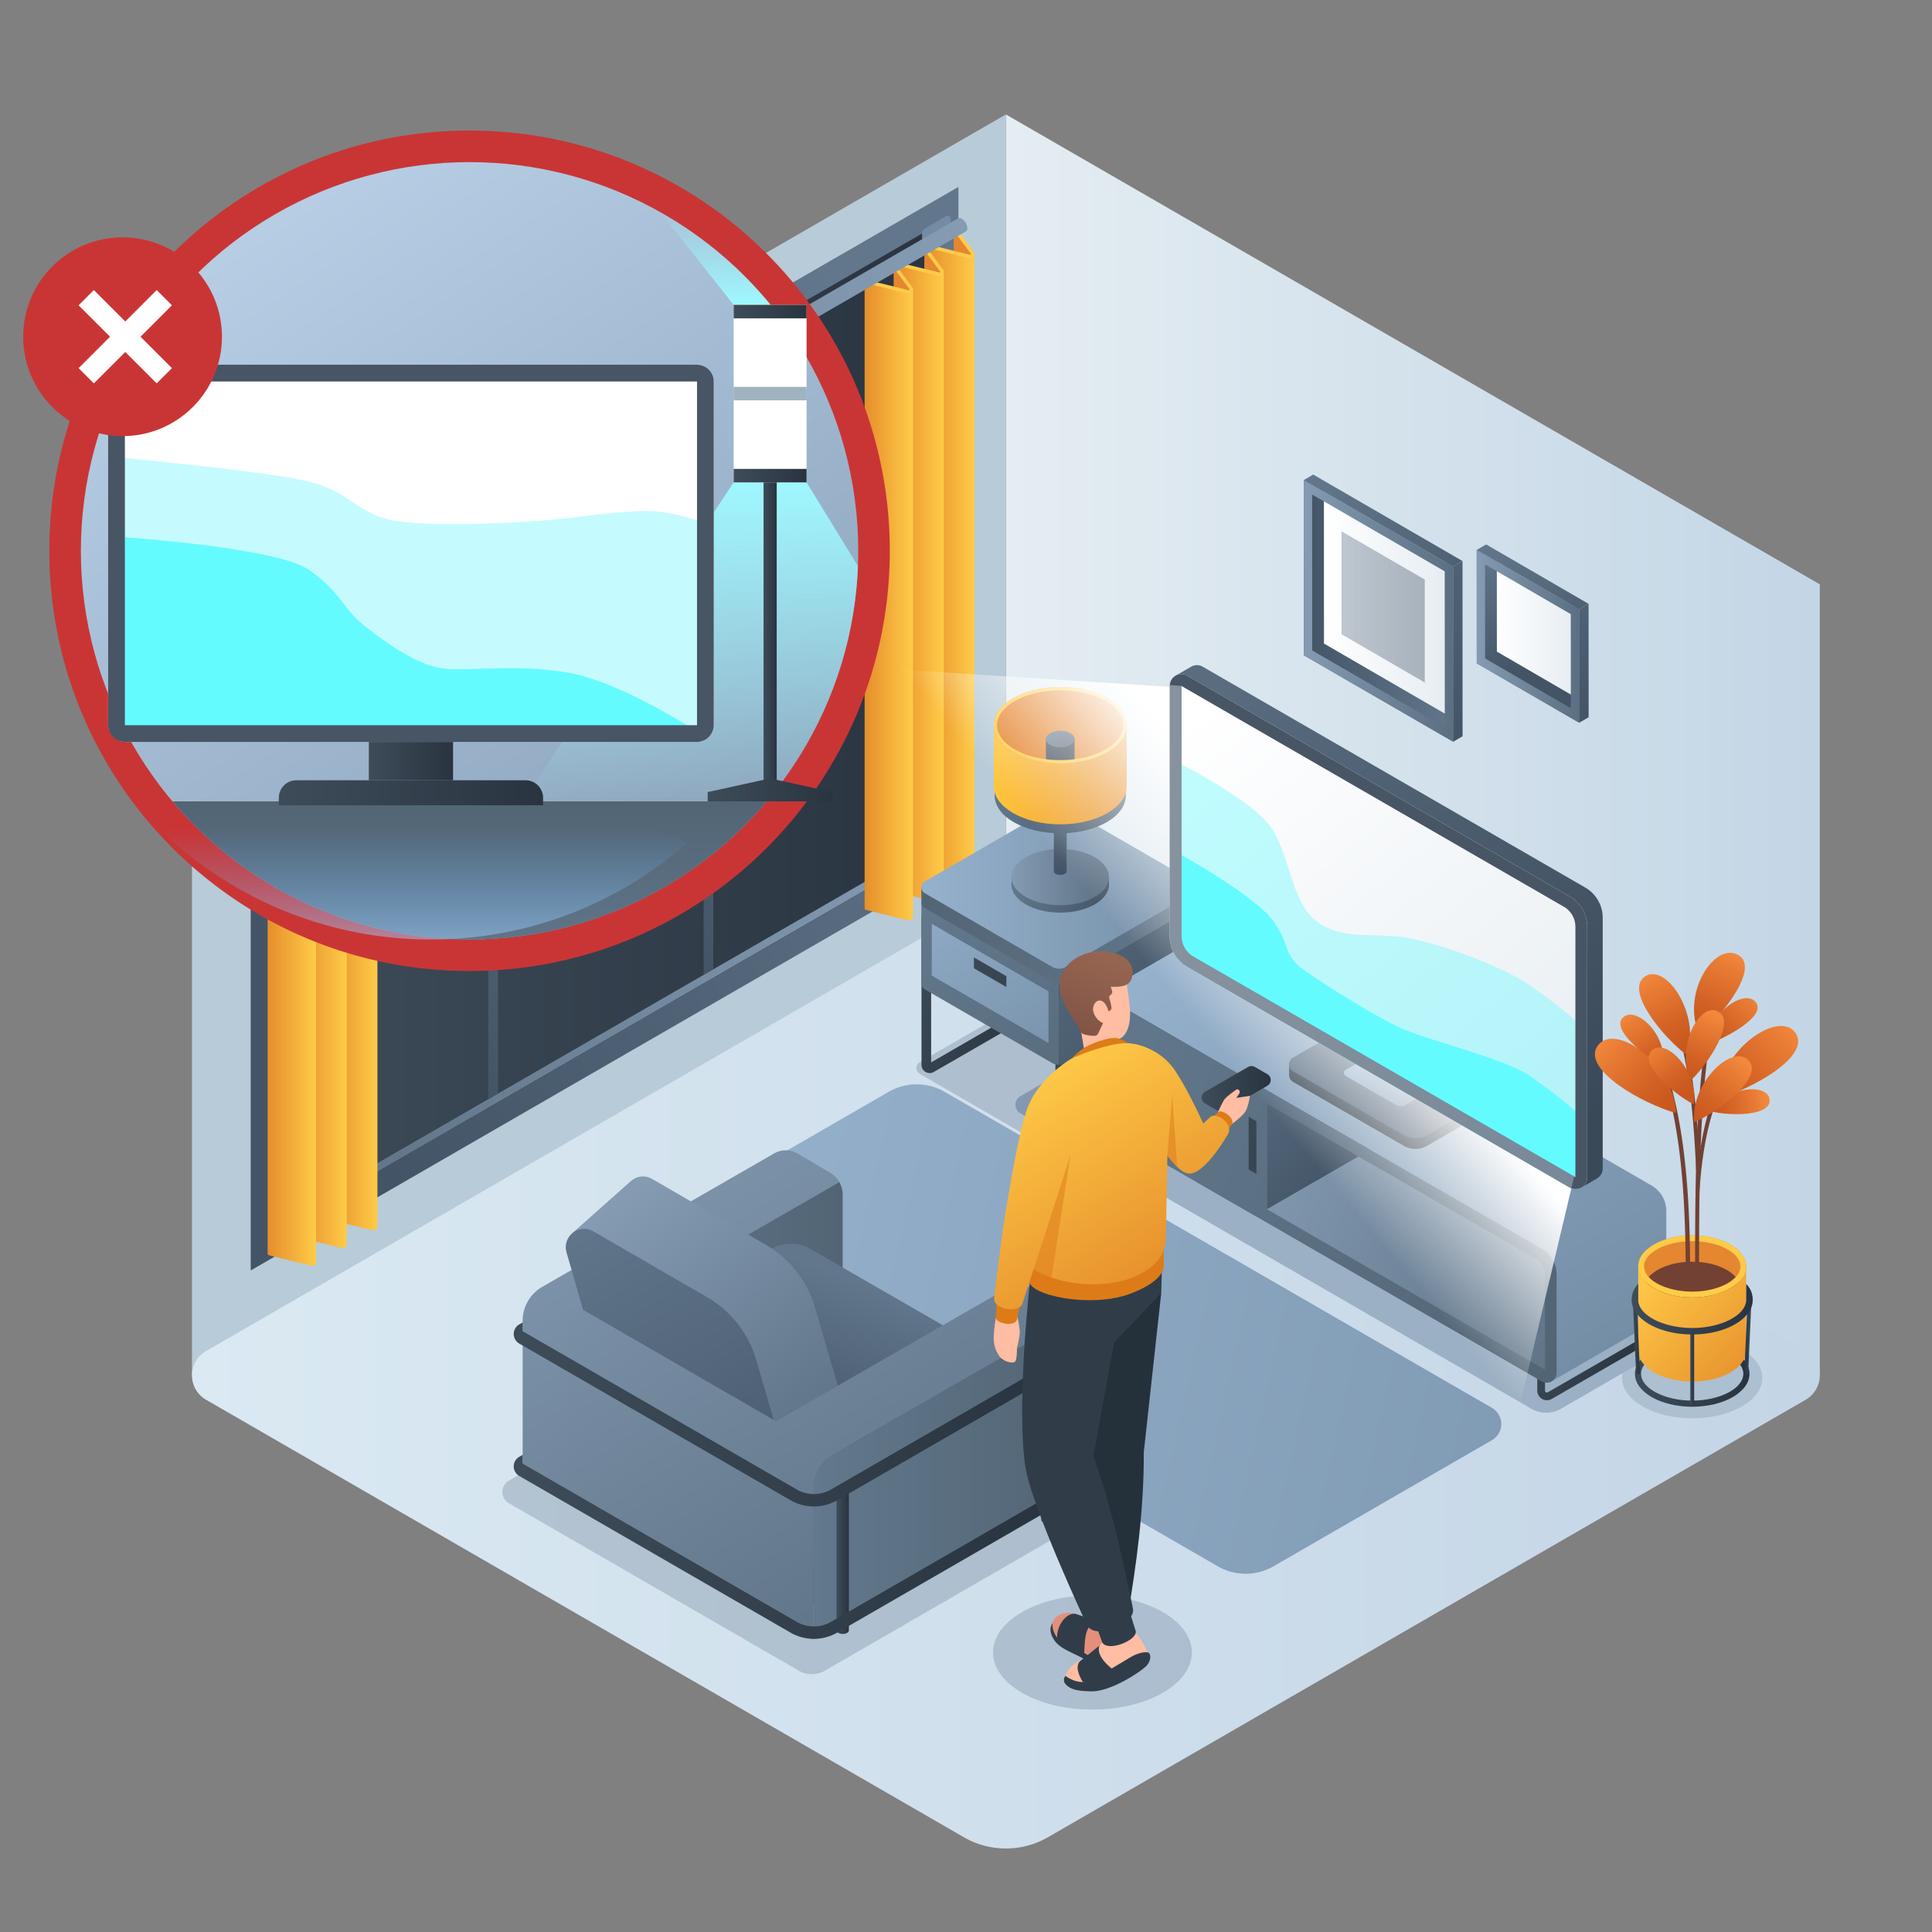 <svg id="Layer_1" data-name="Layer 1" xmlns="http://www.w3.org/2000/svg" xmlns:xlink="http://www.w3.org/1999/xlink" viewBox="0 0 1000 1000">
  <rect x="0" y="0" width="1000" height="1000" fill="#808080" stroke="none"/>
  <defs>
    <style>
      .cls-1 {
        fill: url(#linear-gradient);
      }

      .cls-2 {
        fill: #b8cbd8;
      }

      .cls-3 {
        fill: url(#linear-gradient-2);
      }

      .cls-4, .cls-88 {
        opacity: 0.6;
      }

      .cls-5 {
        fill: #9bb0c4;
      }

      .cls-6, .cls-8 {
        opacity: 0.2;
      }

      .cls-7, .cls-8 {
        fill: #2a3f5e;
      }

      .cls-9 {
        fill: url(#linear-gradient-3);
      }

      .cls-10 {
        fill: url(#linear-gradient-4);
      }

      .cls-11 {
        fill: url(#linear-gradient-5);
      }

      .cls-12 {
        fill: url(#linear-gradient-6);
      }

      .cls-13 {
        fill: url(#linear-gradient-7);
      }

      .cls-14 {
        fill: url(#linear-gradient-8);
      }

      .cls-15 {
        fill: url(#linear-gradient-9);
      }

      .cls-16 {
        fill: url(#linear-gradient-10);
      }

      .cls-17 {
        fill: #e58630;
      }

      .cls-18 {
        fill: url(#linear-gradient-11);
      }

      .cls-19 {
        fill: #ffcb48;
      }

      .cls-20 {
        fill: url(#linear-gradient-12);
      }

      .cls-21 {
        fill: url(#linear-gradient-13);
      }

      .cls-22 {
        fill: url(#linear-gradient-14);
      }

      .cls-23 {
        fill: #748ca3;
      }

      .cls-24 {
        fill: #586c7f;
      }

      .cls-25 {
        fill: url(#linear-gradient-15);
      }

      .cls-26, .cls-27, .cls-41, .cls-42 {
        fill: none;
        stroke-miterlimit: 10;
      }

      .cls-26, .cls-27 {
        stroke-width: 5px;
      }

      .cls-26 {
        stroke: url(#linear-gradient-16);
      }

      .cls-27 {
        stroke: url(#linear-gradient-17);
      }

      .cls-28 {
        fill: url(#linear-gradient-18);
      }

      .cls-29 {
        fill: url(#linear-gradient-19);
      }

      .cls-30 {
        fill: url(#linear-gradient-20);
      }

      .cls-31 {
        fill: url(#linear-gradient-21);
      }

      .cls-32 {
        fill: url(#linear-gradient-22);
      }

      .cls-33 {
        fill: url(#linear-gradient-23);
      }

      .cls-34 {
        fill: url(#linear-gradient-24);
      }

      .cls-35 {
        fill: url(#linear-gradient-25);
      }

      .cls-36 {
        fill: url(#linear-gradient-26);
      }

      .cls-37 {
        fill: url(#linear-gradient-27);
      }

      .cls-38 {
        fill: url(#linear-gradient-28);
      }

      .cls-39 {
        fill: url(#linear-gradient-29);
      }

      .cls-40 {
        fill: url(#linear-gradient-30);
      }

      .cls-41, .cls-42 {
        stroke-width: 4px;
      }

      .cls-41 {
        stroke: url(#linear-gradient-31);
      }

      .cls-42 {
        stroke: url(#linear-gradient-32);
      }

      .cls-43 {
        fill: url(#linear-gradient-33);
      }

      .cls-44 {
        fill: url(#linear-gradient-34);
      }

      .cls-45 {
        fill: url(#linear-gradient-35);
      }

      .cls-46 {
        fill: url(#linear-gradient-36);
      }

      .cls-47 {
        fill: url(#linear-gradient-37);
      }

      .cls-48 {
        fill: url(#linear-gradient-38);
      }

      .cls-49 {
        fill: url(#linear-gradient-39);
      }

      .cls-50 {
        fill: url(#linear-gradient-40);
      }

      .cls-51 {
        fill: url(#linear-gradient-41);
      }

      .cls-52 {
        fill: url(#linear-gradient-42);
      }

      .cls-53 {
        fill: url(#linear-gradient-43);
      }

      .cls-54 {
        fill: url(#linear-gradient-44);
      }

      .cls-55, .cls-56 {
        fill: #64fbff;
      }

      .cls-116, .cls-55, .cls-58 {
        opacity: 0.4;
      }

      .cls-57 {
        fill: #485565;
      }

      .cls-58 {
        fill: url(#linear-gradient-45);
      }

      .cls-59 {
        fill: url(#linear-gradient-46);
      }

      .cls-60 {
        fill: url(#linear-gradient-47);
      }

      .cls-61 {
        fill: url(#linear-gradient-48);
      }

      .cls-62 {
        fill: url(#linear-gradient-49);
      }

      .cls-63 {
        fill: url(#linear-gradient-50);
      }

      .cls-64 {
        fill: url(#linear-gradient-51);
      }

      .cls-65 {
        fill: url(#linear-gradient-52);
      }

      .cls-66 {
        fill: url(#linear-gradient-53);
      }

      .cls-67 {
        fill: url(#linear-gradient-54);
      }

      .cls-68 {
        fill: url(#linear-gradient-55);
      }

      .cls-69 {
        fill: url(#linear-gradient-56);
      }

      .cls-70 {
        fill: url(#linear-gradient-57);
      }

      .cls-71 {
        fill: url(#linear-gradient-58);
      }

      .cls-72 {
        fill: #ffbda3;
      }

      .cls-73 {
        fill: url(#linear-gradient-59);
      }

      .cls-74 {
        fill: #303d49;
      }

      .cls-75 {
        fill: #e48f7c;
      }

      .cls-76, .cls-78 {
        fill: #dd7b19;
      }

      .cls-77 {
        fill: url(#linear-gradient-60);
      }

      .cls-78, .cls-94, .cls-96 {
        opacity: 0.5;
      }

      .cls-79 {
        fill: #24313a;
      }

      .cls-80 {
        fill: url(#linear-gradient-61);
      }

      .cls-81 {
        fill: url(#linear-gradient-62);
      }

      .cls-82 {
        fill: #c93535;
      }

      .cls-83 {
        fill: url(#linear-gradient-63);
      }

      .cls-84 {
        fill: url(#linear-gradient-64);
      }

      .cls-85 {
        fill: url(#linear-gradient-65);
      }

      .cls-86 {
        fill: url(#linear-gradient-66);
      }

      .cls-87 {
        fill: #fff;
      }

      .cls-88 {
        fill: #9ff8ff;
      }

      .cls-89 {
        fill: url(#linear-gradient-67);
      }

      .cls-90 {
        fill: url(#linear-gradient-68);
      }

      .cls-91 {
        fill: url(#linear-gradient-69);
      }

      .cls-92 {
        fill: url(#linear-gradient-70);
      }

      .cls-93 {
        fill: url(#linear-gradient-71);
      }

      .cls-94 {
        fill: #426884;
      }

      .cls-95 {
        fill: url(#linear-gradient-72);
      }

      .cls-96 {
        fill: url(#linear-gradient-73);
      }

      .cls-97 {
        fill: url(#linear-gradient-74);
      }

      .cls-98 {
        fill: url(#linear-gradient-75);
      }

      .cls-99 {
        fill: #724133;
      }

      .cls-100 {
        fill: url(#linear-gradient-76);
      }

      .cls-101 {
        fill: url(#linear-gradient-77);
      }

      .cls-102 {
        fill: url(#linear-gradient-78);
      }

      .cls-103 {
        fill: url(#linear-gradient-79);
      }

      .cls-104 {
        fill: url(#linear-gradient-80);
      }

      .cls-105 {
        fill: url(#linear-gradient-81);
      }

      .cls-106 {
        fill: url(#linear-gradient-82);
      }

      .cls-107 {
        fill: url(#linear-gradient-83);
      }

      .cls-108 {
        fill: url(#linear-gradient-84);
      }

      .cls-109 {
        fill: url(#linear-gradient-85);
      }

      .cls-110 {
        fill: url(#linear-gradient-86);
      }

      .cls-111 {
        fill: url(#linear-gradient-87);
      }

      .cls-112 {
        fill: url(#linear-gradient-88);
      }

      .cls-113 {
        fill: url(#linear-gradient-89);
      }

      .cls-114 {
        fill: url(#linear-gradient-90);
      }

      .cls-115 {
        fill: url(#linear-gradient-91);
      }

      .cls-116 {
        fill: url(#linear-gradient-92);
      }

      .cls-117 {
        fill: url(#linear-gradient-93);
      }

      .cls-118 {
        fill: url(#linear-gradient-94);
      }

      .cls-119 {
        fill: url(#linear-gradient-95);
      }

      .cls-120 {
        fill: url(#linear-gradient-96);
      }

      .cls-121 {
        fill: url(#linear-gradient-97);
      }

      .cls-122 {
        fill: url(#linear-gradient-98);
      }

      .cls-123 {
        fill: url(#linear-gradient-99);
      }

      .cls-124 {
        fill: url(#linear-gradient-100);
      }
    </style>
    <linearGradient id="linear-gradient" x1="520.633" y1="385.56" x2="941.92" y2="385.56" gradientUnits="userSpaceOnUse">
      <stop offset="0" stop-color="#e4edf2"/>
      <stop offset="1" stop-color="#c3d6e6"/>
    </linearGradient>
    <linearGradient id="linear-gradient-2" x1="99.362" y1="711.893" x2="941.92" y2="711.893" gradientUnits="userSpaceOnUse">
      <stop offset="0" stop-color="#dae9f2"/>
      <stop offset="0.993" stop-color="#c4d5e6"/>
    </linearGradient>
    <linearGradient id="linear-gradient-3" x1="351.884" y1="641.284" x2="1042.335" y2="796.264" gradientUnits="userSpaceOnUse">
      <stop offset="0" stop-color="#96b1cc"/>
      <stop offset="1" stop-color="#748ea6"/>
    </linearGradient>
    <linearGradient id="linear-gradient-4" x1="133.625" y1="376.087" x2="488.439" y2="376.087" gradientUnits="userSpaceOnUse">
      <stop offset="0" stop-color="#3e4c59"/>
      <stop offset="1" stop-color="#293440"/>
    </linearGradient>
    <linearGradient id="linear-gradient-5" x1="141.255" y1="377.167" x2="484.598" y2="377.167" gradientUnits="userSpaceOnUse">
      <stop offset="0" stop-color="#5b6f82"/>
      <stop offset="1" stop-color="#849bb2"/>
    </linearGradient>
    <linearGradient id="linear-gradient-6" x1="502.972" y1="274.149" x2="129.075" y2="476.828" gradientUnits="userSpaceOnUse">
      <stop offset="0" stop-color="#62778c"/>
      <stop offset="1" stop-color="#435466"/>
    </linearGradient>
    <linearGradient id="linear-gradient-7" x1="435.932" y1="306.403" x2="297.454" y2="381.468" xlink:href="#linear-gradient-6"/>
    <linearGradient id="linear-gradient-8" x1="324.463" y1="370.755" x2="185.985" y2="445.82" xlink:href="#linear-gradient-6"/>
    <linearGradient id="linear-gradient-9" x1="170.303" y1="471.664" x2="195.353" y2="471.664" gradientUnits="userSpaceOnUse">
      <stop offset="0" stop-color="#e68e2b"/>
      <stop offset="1" stop-color="#ffcb48"/>
    </linearGradient>
    <linearGradient id="linear-gradient-10" x1="154.414" y1="480.571" x2="179.464" y2="480.571" xlink:href="#linear-gradient-9"/>
    <linearGradient id="linear-gradient-11" x1="138.524" y1="489.817" x2="163.583" y2="489.817" xlink:href="#linear-gradient-9"/>
    <linearGradient id="linear-gradient-12" x1="479.299" y1="292.892" x2="504.349" y2="292.892" xlink:href="#linear-gradient-9"/>
    <linearGradient id="linear-gradient-13" x1="463.409" y1="301.799" x2="488.459" y2="301.799" xlink:href="#linear-gradient-9"/>
    <linearGradient id="linear-gradient-14" x1="447.519" y1="311.045" x2="472.579" y2="311.045" xlink:href="#linear-gradient-9"/>
    <linearGradient id="linear-gradient-15" x1="-67.795" y1="221.07" x2="496.024" y2="221.07" xlink:href="#linear-gradient-5"/>
    <linearGradient id="linear-gradient-16" x1="8921.686" y1="518.372" x2="8997.169" y2="552.859" gradientTransform="translate(-8377.355)" xlink:href="#linear-gradient-4"/>
    <linearGradient id="linear-gradient-17" x1="8852.367" y1="478.461" x2="8927.85" y2="512.947" gradientTransform="translate(-8377.355)" xlink:href="#linear-gradient-4"/>
    <linearGradient id="linear-gradient-18" x1="736.004" y1="445.653" x2="858.596" y2="531.985" gradientTransform="translate(-242.398)" xlink:href="#linear-gradient-6"/>
    <linearGradient id="linear-gradient-19" x1="727.75" y1="459.282" x2="860.339" y2="603.174" gradientTransform="translate(-242.398)" gradientUnits="userSpaceOnUse">
      <stop offset="0" stop-color="#62788c"/>
      <stop offset="1" stop-color="#526575"/>
    </linearGradient>
    <linearGradient id="linear-gradient-20" x1="712.619" y1="443.091" x2="792.775" y2="568.135" gradientTransform="translate(-242.398)" xlink:href="#linear-gradient-3"/>
    <linearGradient id="linear-gradient-21" x1="729.508" y1="481.456" x2="829.102" y2="566.822" gradientTransform="translate(-242.398)" xlink:href="#linear-gradient-4"/>
    <linearGradient id="linear-gradient-22" x1="719.292" y1="484.163" x2="861.714" y2="484.163" gradientTransform="translate(-242.398)" gradientUnits="userSpaceOnUse">
      <stop offset="0" stop-color="#526575"/>
      <stop offset="1" stop-color="#62788c"/>
    </linearGradient>
    <linearGradient id="linear-gradient-23" x1="719.292" y1="459.282" x2="861.714" y2="459.282" gradientTransform="translate(-242.398)" xlink:href="#linear-gradient-3"/>
    <linearGradient id="linear-gradient-24" x1="523.541" y1="457.829" x2="574.018" y2="457.829" xlink:href="#linear-gradient-6"/>
    <linearGradient id="linear-gradient-25" x1="523.541" y1="453.983" x2="574.018" y2="453.983" gradientUnits="userSpaceOnUse">
      <stop offset="0" stop-color="#849bb2"/>
      <stop offset="1" stop-color="#5b6f82"/>
    </linearGradient>
    <linearGradient id="linear-gradient-26" x1="548.439" y1="413.373" x2="549.111" y2="450.561" xlink:href="#linear-gradient-6"/>
    <linearGradient id="linear-gradient-27" x1="514.837" y1="406.004" x2="582.723" y2="406.004" xlink:href="#linear-gradient-6"/>
    <linearGradient id="linear-gradient-28" x1="514.381" y1="401.028" x2="583.178" y2="401.028" gradientUnits="userSpaceOnUse">
      <stop offset="0.008" stop-color="#ffc63f"/>
      <stop offset="1" stop-color="#e68a23"/>
    </linearGradient>
    <linearGradient id="linear-gradient-29" x1="541.362" y1="388.248" x2="556.197" y2="388.248" xlink:href="#linear-gradient-4"/>
    <linearGradient id="linear-gradient-30" x1="541.362" y1="382.525" x2="556.197" y2="382.525" xlink:href="#linear-gradient-6"/>
    <linearGradient id="linear-gradient-31" x1="797.564" y1="673.274" x2="851.081" y2="697.724" xlink:href="#linear-gradient-4"/>
    <linearGradient id="linear-gradient-32" x1="570.629" y1="544.98" x2="624.146" y2="569.43" xlink:href="#linear-gradient-4"/>
    <linearGradient id="linear-gradient-33" x1="-1968.996" y1="4948.679" x2="-1678.593" y2="4948.679" gradientTransform="matrix(0.5, 0.866, 0.866, -0.5, -2646.559, 4644.899)" xlink:href="#linear-gradient-3"/>
    <linearGradient id="linear-gradient-34" x1="556.422" y1="527.545" x2="610.827" y2="575.436" gradientUnits="userSpaceOnUse">
      <stop offset="0" stop-color="#435466"/>
      <stop offset="1" stop-color="#62778c"/>
    </linearGradient>
    <linearGradient id="linear-gradient-35" x1="600.329" y1="554.188" x2="681.99" y2="626.071" xlink:href="#linear-gradient-6"/>
    <linearGradient id="linear-gradient-36" x1="636.879" y1="603.858" x2="839.432" y2="692.709" xlink:href="#linear-gradient-25"/>
    <linearGradient id="linear-gradient-37" x1="548.873" y1="553.267" x2="821.192" y2="677.684" gradientTransform="matrix(1, 0, 0, 1, 0, 0)" xlink:href="#linear-gradient-19"/>
    <linearGradient id="linear-gradient-38" x1="479.152" y1="3727.246" x2="709.562" y2="3910.44" gradientTransform="translate(4189.984 2012.255) rotate(120)" xlink:href="#linear-gradient-4"/>
    <linearGradient id="linear-gradient-39" x1="678.595" y1="533.001" x2="741.867" y2="597.314" gradientTransform="translate(9.407)" xlink:href="#linear-gradient-4"/>
    <linearGradient id="linear-gradient-40" x1="683.375" y1="524.345" x2="729.313" y2="585.191" gradientTransform="translate(9.407)" xlink:href="#linear-gradient-6"/>
    <linearGradient id="linear-gradient-41" x1="697.72" y1="543.345" x2="718.394" y2="570.729" gradientTransform="translate(9.407)" xlink:href="#linear-gradient-3"/>
    <linearGradient id="linear-gradient-42" x1="569.735" y1="331.117" x2="744.992" y2="570.86" gradientTransform="translate(91.96)" gradientUnits="userSpaceOnUse">
      <stop offset="0" stop-color="#596c80"/>
      <stop offset="0.999" stop-color="#3a4959"/>
    </linearGradient>
    <linearGradient id="linear-gradient-43" x1="549.944" y1="614.373" x2="699.665" y2="489.399" gradientUnits="userSpaceOnUse">
      <stop offset="0.552" stop-color="#fff" stop-opacity="0"/>
      <stop offset="0.989" stop-color="#fff"/>
    </linearGradient>
    <linearGradient id="linear-gradient-44" x1="529.662" y1="365.861" x2="723.121" y2="610.805" gradientTransform="translate(91.96)" gradientUnits="userSpaceOnUse">
      <stop offset="0" stop-color="#fff"/>
      <stop offset="0.989" stop-color="#e6edf2"/>
    </linearGradient>
    <linearGradient id="linear-gradient-45" x1="605.47" y1="484.842" x2="814.796" y2="484.842" xlink:href="#linear-gradient"/>
    <linearGradient id="linear-gradient-46" x1="280.866" y1="574.693" x2="475.793" y2="878.822" xlink:href="#linear-gradient-25"/>
    <linearGradient id="linear-gradient-47" x1="300.347" y1="695.154" x2="436.167" y2="695.154" gradientTransform="matrix(1, 0, 0, 1, 0, 0)" xlink:href="#linear-gradient-19"/>
    <linearGradient id="linear-gradient-48" x1="275.638" y1="601.521" x2="390.975" y2="810.016" xlink:href="#linear-gradient-6"/>
    <linearGradient id="linear-gradient-49" x1="433.848" y1="659" x2="403.796" y2="743.693" xlink:href="#linear-gradient-6"/>
    <linearGradient id="linear-gradient-50" x1="326.131" y1="616.35" x2="431.112" y2="754.758" xlink:href="#linear-gradient-25"/>
    <linearGradient id="linear-gradient-51" x1="300.975" y1="624.553" x2="409.966" y2="821.576" xlink:href="#linear-gradient-6"/>
    <linearGradient id="linear-gradient-52" x1="334.828" y1="540.107" x2="529.755" y2="844.236" xlink:href="#linear-gradient-25"/>
    <linearGradient id="linear-gradient-53" x1="421.14" y1="764.839" x2="556.959" y2="764.839" gradientTransform="matrix(1, 0, 0, 1, 0, 0)" xlink:href="#linear-gradient-19"/>
    <linearGradient id="linear-gradient-54" x1="243.183" y1="592.391" x2="441.825" y2="902.317" xlink:href="#linear-gradient-25"/>
    <linearGradient id="linear-gradient-55" x1="432.959" y1="808.697" x2="439.374" y2="808.697" xlink:href="#linear-gradient-4"/>
    <linearGradient id="linear-gradient-56" x1="265.906" y1="736.45" x2="545.398" y2="736.45" xlink:href="#linear-gradient-4"/>
    <linearGradient id="linear-gradient-57" x1="265.906" y1="800.64" x2="539.329" y2="800.64" xlink:href="#linear-gradient-4"/>
    <linearGradient id="linear-gradient-58" x1="621.967" y1="563.561" x2="657.723" y2="563.561" xlink:href="#linear-gradient-4"/>
    <linearGradient id="linear-gradient-59" x1="571.687" y1="495.061" x2="555.687" y2="536.082" gradientUnits="userSpaceOnUse">
      <stop offset="0" stop-color="#966551"/>
      <stop offset="1" stop-color="#805345"/>
    </linearGradient>
    <linearGradient id="linear-gradient-60" x1="577.768" y1="524.704" x2="646.194" y2="631.428" gradientUnits="userSpaceOnUse">
      <stop offset="0" stop-color="#ffcb48"/>
      <stop offset="1" stop-color="#e68e2b"/>
    </linearGradient>
    <linearGradient id="linear-gradient-61" x1="535.081" y1="551.797" x2="605.771" y2="662.053" xlink:href="#linear-gradient-60"/>
    <linearGradient id="linear-gradient-62" x1="499.733" y1="574.736" x2="568.159" y2="681.459" xlink:href="#linear-gradient-60"/>
    <linearGradient id="linear-gradient-63" x1="123.75" y1="104.622" x2="340.908" y2="433.143" gradientUnits="userSpaceOnUse">
      <stop offset="0" stop-color="#b8cfe6"/>
      <stop offset="1" stop-color="#8fa8bf"/>
    </linearGradient>
    <linearGradient id="linear-gradient-64" x1="357.372" y1="246.683" x2="357.372" y2="413.549" gradientUnits="userSpaceOnUse">
      <stop offset="0" stop-color="#9ff8ff"/>
      <stop offset="1" stop-color="#9ff8ff" stop-opacity="0"/>
    </linearGradient>
    <linearGradient id="linear-gradient-65" x1="370.27" y1="108.868" x2="370.27" y2="157.436" gradientUnits="userSpaceOnUse">
      <stop offset="0" stop-color="#9ff8ff" stop-opacity="0"/>
      <stop offset="1" stop-color="#9ff8ff"/>
    </linearGradient>
    <linearGradient id="linear-gradient-66" x1="243.044" y1="415.12" x2="243.044" y2="504.831" gradientTransform="matrix(1, 0, 0, 1, 0, 0)" xlink:href="#linear-gradient-22"/>
    <linearGradient id="linear-gradient-67" x1="144.325" y1="410.34" x2="281.092" y2="410.34" xlink:href="#linear-gradient-4"/>
    <linearGradient id="linear-gradient-68" x1="190.91" y1="393.961" x2="234.507" y2="393.961" xlink:href="#linear-gradient-4"/>
    <linearGradient id="linear-gradient-69" x1="395.212" y1="322.181" x2="402.02" y2="322.181" xlink:href="#linear-gradient-4"/>
    <linearGradient id="linear-gradient-70" x1="366.308" y1="408.848" x2="430.924" y2="408.848" xlink:href="#linear-gradient-4"/>
    <linearGradient id="linear-gradient-71" x1="379.746" y1="161.282" x2="417.486" y2="161.282" xlink:href="#linear-gradient-4"/>
    <linearGradient id="linear-gradient-72" x1="379.746" y1="246.186" x2="417.486" y2="246.186" xlink:href="#linear-gradient-4"/>
    <linearGradient id="linear-gradient-73" x1="219.169" y1="429.04" x2="219.169" y2="486.276" gradientUnits="userSpaceOnUse">
      <stop offset="0" stop-color="#64b2ff" stop-opacity="0"/>
      <stop offset="1" stop-color="#9ed1ff"/>
    </linearGradient>
    <linearGradient id="linear-gradient-74" x1="846.243" y1="711.094" x2="905.525" y2="711.094" xlink:href="#linear-gradient-4"/>
    <linearGradient id="linear-gradient-75" x1="850.437" y1="654.986" x2="909.841" y2="712.177" xlink:href="#linear-gradient-60"/>
    <linearGradient id="linear-gradient-76" x1="-11252.528" y1="2657.83" x2="-11219.832" y2="2671.416" gradientTransform="matrix(-0.941, 0.339, 0.339, 0.941, -10579.061, 1828.746)" gradientUnits="userSpaceOnUse">
      <stop offset="0" stop-color="#f2883c"/>
      <stop offset="0.167" stop-color="#e97d35"/>
      <stop offset="0.674" stop-color="#d26124"/>
      <stop offset="0.968" stop-color="#c9571e"/>
    </linearGradient>
    <linearGradient id="linear-gradient-77" x1="392.619" y1="-1682.28" x2="367.985" y2="-1666.604" gradientTransform="translate(-68.859 1989.167) rotate(21.532)" xlink:href="#linear-gradient-76"/>
    <linearGradient id="linear-gradient-78" x1="928.75" y1="531.679" x2="887.395" y2="568.854" gradientTransform="matrix(1, 0, 0, 1, 0, 0)" xlink:href="#linear-gradient-76"/>
    <linearGradient id="linear-gradient-79" x1="627.092" y1="2235.634" x2="593.43" y2="2257.055" gradientTransform="translate(-322.503 -1422.991) rotate(-16.161)" xlink:href="#linear-gradient-76"/>
    <linearGradient id="linear-gradient-80" x1="853.009" y1="504.255" x2="873.314" y2="543.221" gradientTransform="matrix(1, 0, 0, 1, 0, 0)" xlink:href="#linear-gradient-76"/>
    <linearGradient id="linear-gradient-81" x1="500.169" y1="2779.739" x2="523.681" y2="2824.861" gradientTransform="translate(-646.041 -1869.76) rotate(-21.264)" xlink:href="#linear-gradient-76"/>
    <linearGradient id="linear-gradient-82" x1="-71.517" y1="-2461.832" x2="-38.821" y2="-2448.246" gradientTransform="matrix(0.871, 0.49, -0.49, 0.871, -304.235, 2705.17)" xlink:href="#linear-gradient-76"/>
    <linearGradient id="linear-gradient-83" x1="678.332" y1="1051.734" x2="656.963" y2="1089.087" gradientTransform="matrix(1.032, -0.095, 0.1, 1.014, 91.966, -509.095)" xlink:href="#linear-gradient-76"/>
    <linearGradient id="linear-gradient-84" x1="-138.697" y1="4173.088" x2="-169.008" y2="4192.377" gradientTransform="translate(-1448.359 -2936.073) rotate(-35.911)" xlink:href="#linear-gradient-76"/>
    <linearGradient id="linear-gradient-85" x1="-10842.406" y1="-1433.556" x2="-10870.318" y2="-1415.794" gradientTransform="matrix(-0.942, -0.334, -0.334, 0.942, -9840.188, -1729.933)" xlink:href="#linear-gradient-76"/>
    <linearGradient id="linear-gradient-86" x1="-1411.757" y1="692.374" x2="-1408.076" y2="692.374" gradientTransform="matrix(-0.045, -0.999, -0.999, 0.045, 1533.012, -747.221)" xlink:href="#linear-gradient-4"/>
    <linearGradient id="linear-gradient-87" x1="845.177" y1="692.374" x2="848.858" y2="692.374" gradientTransform="translate(31.871 -37.254) rotate(2.568)" xlink:href="#linear-gradient-4"/>
    <linearGradient id="linear-gradient-88" x1="874.888" y1="708.469" x2="876.888" y2="708.469" xlink:href="#linear-gradient-4"/>
    <linearGradient id="linear-gradient-89" x1="844.558" y1="677.645" x2="907.218" y2="677.645" xlink:href="#linear-gradient-4"/>
    <linearGradient id="linear-gradient-90" x1="693.473" y1="348.478" x2="770.793" y2="348.478" gradientTransform="translate(-18.64 -32.286)" xlink:href="#linear-gradient-34"/>
    <linearGradient id="linear-gradient-91" x1="703.894" y1="344.495" x2="767.478" y2="344.495" gradientTransform="translate(-18.64 -32.286)" xlink:href="#linear-gradient-44"/>
    <linearGradient id="linear-gradient-92" x1="713.006" y1="346.42" x2="756.111" y2="346.42" gradientTransform="translate(-18.64 -32.286)" xlink:href="#linear-gradient-6"/>
    <linearGradient id="linear-gradient-93" x1="693.473" y1="348.478" x2="770.793" y2="348.478" gradientTransform="translate(-18.64 -32.286)" xlink:href="#linear-gradient-25"/>
    <linearGradient id="linear-gradient-94" x1="710.439" y1="269.831" x2="789.939" y2="374.91" gradientTransform="translate(-18.64 -32.286)" xlink:href="#linear-gradient-6"/>
    <linearGradient id="linear-gradient-95" x1="678.976" y1="244.876" x2="796.861" y2="400.688" gradientTransform="translate(-18.64 -32.286)" xlink:href="#linear-gradient-6"/>
    <linearGradient id="linear-gradient-96" x1="793.517" y1="337.694" x2="767.837" y2="277.473" gradientTransform="translate(3.464 6)" xlink:href="#linear-gradient-34"/>
    <linearGradient id="linear-gradient-97" x1="726.984" y1="242.635" x2="766.319" y2="242.635" gradientTransform="translate(47.767 82.735)" xlink:href="#linear-gradient-44"/>
    <linearGradient id="linear-gradient-98" x1="716.563" y1="246.618" x2="769.634" y2="246.618" gradientTransform="translate(47.767 82.735)" xlink:href="#linear-gradient-25"/>
    <linearGradient id="linear-gradient-99" x1="728.9" y1="193.878" x2="783.695" y2="266.303" gradientTransform="translate(47.767 82.735)" xlink:href="#linear-gradient-6"/>
    <linearGradient id="linear-gradient-100" x1="710.741" y1="179.532" x2="787.442" y2="280.911" gradientTransform="translate(47.767 82.735)" xlink:href="#linear-gradient-6"/>
  </defs>
  <g>
    <polygon class="cls-1" points="520.633 59.227 941.92 302.448 941.92 711.893 520.633 468.649 520.633 59.227"/>
    <polygon class="cls-2" points="520.649 59.227 99.362 302.448 99.362 711.893 520.649 468.649 520.649 59.227"/>
  </g>
  <path class="cls-3" d="M106.632,724.497l392.211,226.433a43.617,43.617,0,0,0,43.617-.001l392.191-226.436a14.539,14.539,0,0,0,0-25.182L542.443,472.857a43.617,43.617,0,0,0-43.62.001L106.631,699.314A14.539,14.539,0,0,0,106.632,724.497Z"/>
  <g class="cls-4">
    <ellipse class="cls-5" cx="875.888" cy="713.242" rx="36.31" ry="20.868"/>
  </g>
  <path class="cls-5" d="M528.14,576.248,792.616,729.144a15.367,15.367,0,0,0,15.371.001l65.332-37.723a5.122,5.122,0,0,0,0-8.872L608.805,529.683a15.367,15.367,0,0,0-15.367-.001l-65.297,37.695A5.122,5.122,0,0,0,528.14,576.248Z"/>
  <g class="cls-6">
    <ellipse class="cls-7" cx="565.433" cy="855.306" rx="51.455" ry="29.572"/>
  </g>
  <path class="cls-8" d="M614.999,549.762,549.047,511.634a7.01,7.01,0,0,0-7.017,0l-65.952,38.128a3.505,3.505,0,0,0,0,6.069l65.952,38.128a7.01,7.01,0,0,0,7.017,0L614.999,555.831A3.505,3.505,0,0,0,614.999,549.762Z"/>
  <path class="cls-8" d="M562.085,774.971,412.06,688.304a13.533,13.533,0,0,0-13.546,0L263.429,766.353a6.767,6.767,0,0,0,0,11.716l150.025,86.667a13.533,13.533,0,0,0,13.547,0L562.085,786.687A6.767,6.767,0,0,0,562.085,774.971Z"/>
  <path class="cls-9" d="M772.222,728.708,488.947,565.135a28.961,28.961,0,0,0-28.961-.002l-112.97,65.215a9.654,9.654,0,0,0-.002,16.72l283.235,163.612a28.961,28.961,0,0,0,28.968.002l113.006-65.254A9.654,9.654,0,0,0,772.222,728.708Z"/>
  <g>
    <g>
      <path class="cls-10" d="M488.439,442.778,145.09,641.008l-11.465-6.617V311.567l343.349-198.241,11.465-2.159Z"/>
      <polygon class="cls-11" points="484.598 116.637 480.657 118.912 480.662 437.348 141.255 633.292 141.255 637.697 484.598 439.478 484.598 116.637"/>
      <path class="cls-12" d="M129.767,308.243v349.352l366.319-211.484V96.738Zm11.488,6.633L484.598,116.637l0,322.841L141.255,637.697Z"/>
    </g>
    <polygon class="cls-13" points="369.193 501.7 364.193 504.587 364.193 186.171 369.193 183.284 369.193 501.7"/>
    <polygon class="cls-14" points="257.724 566.052 252.724 568.939 252.724 250.523 257.724 247.636 257.724 566.052"/>
    <g>
      <g>
        <path class="cls-15" d="M195.353,310.264V634.679a2.175,2.175,0,0,1-2.69,2.1l-13.2-3.28-7.76-1.93a.335.335,0,0,0-.32.06l-1.08-.32V306.48l23.31,5.925Z"/>
        <path class="cls-16" d="M179.464,319.384V644.009a2.005,2.005,0,0,1-.36,1.04,2.13,2.13,0,0,1-2.32.9l-20.97-5.21a.356.356,0,0,0-.41.16.368.368,0,0,0-.02.4l-.97-.26V315.124l23.31,5.5Z"/>
        <polygon class="cls-17" points="153.555 316.692 153.555 327.974 161.59 329.634 162.441 328.357 153.555 316.692"/>
        <path class="cls-18" d="M163.583,328.704V653.179a2.239,2.239,0,0,1-.36,1.04,2.137,2.137,0,0,1-1.79.97,2.003,2.003,0,0,1-.54-.07l-21.69-5.4a.884.884,0,0,1-.68-.86V324.444l23.31,5.5Z"/>
        <polygon class="cls-17" points="169.438 307.521 169.438 318.803 177.473 320.463 178.324 319.186 169.438 307.521"/>
        <polygon class="cls-17" points="184.622 297.832 184.622 309.115 193.507 311.41 194.473 310.214 184.622 297.832"/>
        <path class="cls-19" d="M161.432,330.788a2.235,2.235,0,0,1-.536-.066l-21.694-5.404a.889.889,0,0,1,.429-1.725l21.694,5.404a.388.388,0,0,0,.405-.609L153.989,318.011a2.166,2.166,0,0,1,2.258-3.397l20.961,5.213a.388.388,0,0,0,.405-.609l-7.741-10.376a2.166,2.166,0,0,1,2.259-3.397l20.96,5.213a.388.388,0,0,0,.405-.609l-8.698-11.649a.889.889,0,1,1,1.424-1.063l8.698,11.649a2.166,2.166,0,0,1-2.259,3.397l-20.96-5.213a.388.388,0,0,0-.405.609l7.741,10.376a2.166,2.166,0,0,1-2.258,3.397l-20.961-5.213a.364.364,0,0,0-.417.162.369.369,0,0,0,.012.448l7.741,10.376a2.168,2.168,0,0,1-1.723,3.463Z"/>
      </g>
      <g>
        <path class="cls-20" d="M504.349,131.493V455.907a2.175,2.175,0,0,1-2.69,2.1l-13.2-3.28-7.76-1.93a.335.335,0,0,0-.32.06l-1.08-.32V127.708l23.31,5.925Z"/>
        <path class="cls-21" d="M488.459,140.613V465.237a2.005,2.005,0,0,1-.36,1.04,2.13,2.13,0,0,1-2.32.9l-20.97-5.21a.356.356,0,0,0-.41.16.368.368,0,0,0-.02.4l-.97-.26V136.353l23.31,5.5Z"/>
        <polygon class="cls-17" points="462.55 137.92 462.55 149.202 470.585 150.862 471.436 149.585 462.55 137.92"/>
        <path class="cls-22" d="M472.579,149.933V474.407a2.238,2.238,0,0,1-.36,1.04,2.137,2.137,0,0,1-1.79.97,2.003,2.003,0,0,1-.54-.07l-21.69-5.4a.884.884,0,0,1-.68-.86V145.673l23.31,5.5Z"/>
        <polygon class="cls-17" points="478.434 128.749 478.434 140.031 486.468 141.691 487.319 140.414 478.434 128.749"/>
        <polygon class="cls-17" points="493.617 119.061 493.617 130.343 502.503 132.639 503.468 131.442 493.617 119.061"/>
        <path class="cls-19" d="M470.428,152.016a2.235,2.235,0,0,1-.536-.066l-21.694-5.404a.889.889,0,0,1,.429-1.725l21.694,5.404a.388.388,0,0,0,.405-.609l-7.741-10.376a2.166,2.166,0,0,1,2.258-3.397l20.961,5.213a.388.388,0,0,0,.405-.609l-7.741-10.376a2.166,2.166,0,0,1,2.259-3.397l20.96,5.213a.388.388,0,0,0,.405-.609l-8.698-11.649a.889.889,0,0,1,1.424-1.063l8.698,11.649a2.166,2.166,0,0,1-2.259,3.397l-20.96-5.213a.388.388,0,0,0-.405.609l7.741,10.376a2.166,2.166,0,0,1-2.258,3.397l-20.961-5.213a.364.364,0,0,0-.417.162.369.369,0,0,0,.012.448l7.741,10.376a2.168,2.168,0,0,1-1.723,3.463Z"/>
      </g>
    </g>
    <g>
      <path class="cls-23" d="M492.101,113.312V119.346l-14.835,8.563v-6.919a3.362,3.362,0,0,1,1.681-2.912l10.706-6.18A1.632,1.632,0,0,1,492.101,113.312Z"/>
      <path class="cls-24" d="M149.697,311.263v6.034l-14.835,8.563v-6.919a3.362,3.362,0,0,1,1.681-2.912l10.706-6.18A1.632,1.632,0,0,1,149.697,311.263Z"/>
      <path class="cls-25" d="M499.837,119.856,137.211,329.261l-3.926-6.8,362.639-209.413.002.003a1.977,1.977,0,0,1,1.951.208,6.138,6.138,0,0,1,2.785,4.804A1.926,1.926,0,0,1,499.837,119.856Z"/>
      <ellipse class="cls-24" cx="135.248" cy="325.861" rx="2.263" ry="3.926" transform="translate(-144.811 111.281) rotate(-30)"/>
    </g>
  </g>
  <g>
    <path class="cls-26" d="M548.78,514.107v76.99a1.741,1.741,0,0,0,2.611,1.508l63.081-36.4a5.223,5.223,0,0,0,2.612-4.524V478.194"/>
    <path class="cls-27" d="M479.461,474.196v76.99a1.741,1.741,0,0,0,2.611,1.508l63.081-36.4a5.223,5.223,0,0,0,2.612-4.524V438.282"/>
    <g>
      <path class="cls-28" d="M619.316,467.075v41.964a3.498,3.498,0,0,1-1.747,3.042l-65.956,38.124a6.997,6.997,0,0,1-3.508.932V467.075Z"/>
      <path class="cls-29" d="M548.105,467.075v84.062a6.997,6.997,0,0,1-3.508-.932l-65.941-38.124a3.482,3.482,0,0,1-1.761-3.042v-41.964Z"/>
      <polygon class="cls-30" points="542.721 539.885 482.278 504.955 482.299 478.194 542.721 513.135 542.721 539.885"/>
      <polygon class="cls-31" points="520.885 505.268 504.114 495.577 504.12 501.173 520.885 510.868 520.885 505.268"/>
      <path class="cls-32" d="M476.894,459.282v7.658a3.472,3.472,0,0,0,1.751,3.034L544.597,508.102a7.01,7.01,0,0,0,7.017,0l65.952-38.128a3.472,3.472,0,0,0,1.751-3.034V459.282Z"/>
      <path class="cls-33" d="M617.566,456.248,551.614,418.12a7.01,7.01,0,0,0-7.017,0l-65.952,38.128a3.505,3.505,0,0,0,0,6.069l65.952,38.128a7.01,7.01,0,0,0,7.017,0l65.952-38.128A3.505,3.505,0,0,0,617.566,456.248Z"/>
    </g>
    <g>
      <g>
        <path class="cls-34" d="M573.318,454.477c-2.63-6.416-12.604-11.196-24.538-11.196s-21.909,4.78-24.538,11.196h-.7v3.352c0,8.035,11.3,14.549,25.238,14.549s25.239-6.514,25.239-14.549v-3.352Z"/>
        <ellipse class="cls-35" cx="548.78" cy="453.983" rx="25.239" ry="14.549"/>
      </g>
      <path class="cls-36" d="M545.473,413.501v37.464c0,1.053,1.481,1.906,3.307,1.906s3.307-.853,3.307-1.906V413.501Z"/>
      <path class="cls-37" d="M514.837,380.693v31.115c0,10.774,15.197,19.507,33.943,19.507s33.943-8.734,33.943-19.507V380.693Z"/>
      <path class="cls-38" d="M514.381,375.377v31.533c0,10.918,15.401,19.769,34.398,19.769s34.398-8.851,34.398-19.769v-31.533Z"/>
      <g>
        <ellipse class="cls-17" cx="548.78" cy="375.377" rx="34.398" ry="19.769"/>
        <path class="cls-39" d="M541.362,393.143a33.581,33.581,0,0,0,14.835,0V382.525H541.362Z"/>
        <ellipse class="cls-40" cx="548.78" cy="382.525" rx="7.418" ry="4.276"/>
        <path class="cls-19" d="M548.78,357.304c18.032,0,32.703,8.108,32.703,18.074s-14.67,18.074-32.703,18.074-32.703-8.108-32.703-18.074,14.67-18.074,32.703-18.074m0-1.695c-18.998,0-34.398,8.851-34.398,19.769,0,10.918,15.401,19.769,34.398,19.769s34.398-8.851,34.398-19.769c0-10.918-15.401-19.769-34.398-19.769Z"/>
      </g>
    </g>
  </g>
  <g>
    <g>
      <path class="cls-41" d="M797.688,677.38v42.379a3,3,0,0,0,4.499,2.598L847.824,696.023a9,9,0,0,0,4.502-7.795V648.652"/>
      <path class="cls-42" d="M570.753,549.086v42.379a3,3,0,0,0,4.499,2.598L620.89,567.729a9,9,0,0,0,4.502-7.795V520.358"/>
      <g>
        <path class="cls-43" d="M803.084,714.974,788.778,701.47,566.895,516.029l56.611-32.704.013.012a5.037,5.037,0,0,1,5.309-.149L854.833,613.603a15.26,15.26,0,0,1,7.633,13.218l-.003,50.914a5.039,5.039,0,0,1-2.543,4.405l.001.001Z"/>
        <path class="cls-44" d="M632.452,550.869l-59.34,34.24-1.08-.62a15.249,15.249,0,0,1-7.63-13.21v-50.87a5.087,5.087,0,0,1,7.63-4.41Z"/>
        <polygon class="cls-45" points="709.204 595.154 649.874 629.414 573.114 585.104 632.454 550.864 709.204 595.154"/>
        <path class="cls-46" d="M805.664,659.624v50.92a5.086,5.086,0,0,1-7.63,4.4l-106.18-61.29-25.56-14.76-16.42-9.48,59.33-34.26,5.58,3.22,36.42,21.01,46.83,27.03A15.228,15.228,0,0,1,805.664,659.624Z"/>
      </g>
      <path class="cls-47" d="M798.034,646.415,572.03,516a5.076,5.076,0,0,0-7.629,4.406l.004,50.87a15.26,15.26,0,0,0,7.631,13.215L798.035,714.951a5.076,5.076,0,0,0,7.63-4.405l.003-50.914A15.259,15.259,0,0,0,798.034,646.415Zm1.63,62.549L655.926,625.989V571.339l139.11,80.273a9.284,9.284,0,0,1,4.632,8.02Z"/>
      <polygon class="cls-48" points="646.31 605.321 646.311 578.052 650.31 580.361 650.309 607.628 646.31 605.321"/>
    </g>
    <g>
      <g>
        <path class="cls-49" d="M768.449,568.766,667.226,550.815l.002,5.624a4.068,4.068,0,0,0,2.052,3.54L726.473,593.001a12.329,12.329,0,0,0,12.329 0l29.647-17.117A4.11,4.11,0,0,0,768.449,568.766Z"/>
        <path class="cls-50" d="M726.473,587.521l-57.192-33.021a4.11,4.11,0,0,1,0-7.118l29.647-17.117a12.329,12.329,0,0,1,12.329 0l57.192,33.021a4.11,4.11,0,0,1-0,7.118l-29.647,17.117A12.329,12.329,0,0,1,726.473,587.521Z"/>
        <path class="cls-51" d="M722.289,571.777l-25.739-14.861a1.85,1.85,0,0,1,0-3.203l13.343-7.703a5.549,5.549,0,0,1,5.549 0l25.739,14.861a1.85,1.85,0,0,1,0,3.203l-13.343,7.703A5.549,5.549,0,0,1,722.289,571.777Z"/>
      </g>
      <g>
        <path class="cls-52" d="M820.513,459.385,622.544,345.094a5.974,5.974,0,0,0-6.02-.006l-.001-.001-8.141,4.704L818.505,614.667l9.573-5.53-1.415.808a5.965,5.965,0,0,0,2.899-5.146V475.058A18.097,18.097,0,0,0,820.513,459.385Z"/>
        <polygon class="cls-53" points="611.468 355.903 463.409 346.439 463.409 572.116 777.894 764.266 814.796 608.936 611.468 355.903"/>
        <path class="cls-54" d="M614.519,500.367,812.487,614.659a6.032,6.032,0,0,0,9.048-5.224V479.694a18.097,18.097,0,0,0-9.049-15.672L614.518,349.73a6.032,6.032,0,0,0-9.048,5.224V484.695A18.097,18.097,0,0,0,614.519,500.367Z"/>
        <path class="cls-55" d="M724.07,484.828c-16.34-1.743-31.252,1.351-43.362-8.626s-13.086-32.63-22.226-47.056-46.909-33.409-46.909-33.409l-6.102,35.544v6.59a18.098,18.098,0,0,0,9.049,15.673l98.984,90.257c1.766,1.019,102.709,44.209,104.352,43.51V530.301A257.635,257.635,0,0,0,791.443,509.786C775.649,499.016,740.41,486.57,724.07,484.828Z"/>
        <path class="cls-56" d="M724.07,531.652c-14.02-6.651-39.541-22.582-49.904-30.161s-6.158-12.992-15.685-25.521-46.909-33.409-46.909-33.409l-6.102,35.544v6.59a18.098,18.098,0,0,0,9.049,15.673l197.969,114.291a5.958,5.958,0,0,0,5.367.331V577.125A301.572,301.572,0,0,0,791.443,556.61C778.259,547.738,738.09,538.302,724.07,531.652Z"/>
        <path class="cls-57" d="M611.581,355.09l197.85,114.223a12.02,12.02,0,0,1,5.993,10.381l-.001,129.605L617.574,495.075a12.02,12.02,0,0,1-5.993-10.38l.001-129.604m-.07-6.177a6.04,6.04,0,0,0-6.042,6.041V484.695a18.097,18.097,0,0,0,9.049,15.672L812.487,614.659a6.02,6.02,0,0,0,9.048-5.224V479.694a18.097,18.097,0,0,0-9.049-15.673L614.518,349.73a5.984,5.984,0,0,0-3.007-.817Z"/>
        <path class="cls-58" d="M813.341,615.062l1.455-6.126L617.574,495.075a12.02,12.02,0,0,1-5.993-10.381l.001-129.605.29.167-.193-.24-6.174-.394c-.006.112-.034.216-.034.331V484.695a18.097,18.097,0,0,0,9.049,15.672l197.969,114.291a6.176,6.176,0,0,0,.845.4Z"/>
      </g>
    </g>
  </g>
  <g>
    <g>
      <path class="cls-59" d="M434.431,611.827,310.491,683.127a20.284,20.284,0,0,0-10.147,17.558v77.79a15.15,15.15,0,0,1-7.485-1.967c-.011-.011-.021-.011-.032-.021l-17.066-9.762-.556-.31a9.333,9.333,0,0,1-4.683-8.094v-74.689a20.249,20.249,0,0,1,10.137-17.558l120.02-69.048a12.155,12.155,0,0,1,12.246.072l9.456,5.589,7.378,4.363a.01.01,0,0,1,.011.011A12.941,12.941,0,0,1,434.431,611.827Z"/>
      <path class="cls-60" d="M300.347,700.688v77.79a15.005,15.005,0,0,0,7.41-1.957l14.114-8.116,106.511-61.28a15.565,15.565,0,0,0,7.784-13.473V618.343a13.145,13.145,0,0,0-1.732-6.512L310.494,683.13A20.284,20.284,0,0,0,300.347,700.688Z"/>
    </g>
    <g>
      <polygon class="cls-61" points="430.658 836.266 315.239 769.775 309.754 708.675 425.173 775.167 430.658 836.266"/>
      <path class="cls-62" d="M524.768,707.123,419.46,646.456a20.266,20.266,0,0,0-20.224-.005l-81.453,46.868a16.151,16.151,0,0,0-8.029,15.357v0l115.419,66.491-.798-10.27Z"/>
    </g>
    <g>
      <path class="cls-63" d="M421.841,676.701a55.298,55.298,0,0,0-25.417-32.382L337.568,610.239a9.371,9.371,0,0,0-10.983,1.069l-.004-.023-30.372,27.031,22.48,12.478,34.676,73.319L427.807,802.245,452.385,781.317Z"/>
      <path class="cls-64" d="M421.938,808.414l-99.02-57.203L293.219,648.21a9.514,9.514,0,0,1,13.902-10.874l58.856,34.08A55.299,55.299,0,0,1,391.394,703.798Z"/>
    </g>
    <g>
      <path class="cls-65" d="M555.224,681.512,431.284,752.812a20.284,20.284,0,0,0-10.147,17.558v77.79a15.15,15.15,0,0,1-7.485-1.967c-.011-.011-.021-.011-.032-.021l-17.066-9.762-.556-.31a9.333,9.333,0,0,1-4.683-8.094v-74.689a20.249,20.249,0,0,1,10.137-17.558l120.02-69.048a12.155,12.155,0,0,1,12.246.072l9.456,5.589,7.378,4.363a.01.01,0,0,1,.011.011A12.941,12.941,0,0,1,555.224,681.512Z"/>
      <path class="cls-66" d="M421.14,770.373v77.79a15.005,15.005,0,0,0,7.41-1.957l14.114-8.116L549.175,776.81a15.565,15.565,0,0,0,7.784-13.473V688.028a13.145,13.145,0,0,0-1.732-6.512L431.287,752.815A20.284,20.284,0,0,0,421.14,770.373Z"/>
    </g>
    <polygon class="cls-67" points="301.792 677.939 404.336 737.187 407.246 764.839 398.851 837.722 292.827 776.485 294.226 686.94 301.792 677.939"/>
    <path class="cls-68" d="M432.959,771.656v72.233c0,1.021,1.436,1.849,3.208,1.849s3.208-.828,3.208-1.849V771.656Z"/>
    <path class="cls-69" d="M541.319,711.369a7.989,7.989,0,0,0-8.03.025l-103.148,59.561a17.813,17.813,0,0,1-17.762,0L271.149,689.399l-.628-.362v-4.545l-1.744,1.005a5.737,5.737,0,0,0-.004,9.938v0L409.171,776.51a24.242,24.242,0,0,0,24.178,0l103.148-59.561a1.658,1.658,0,0,1,2.486,1.436v68.174c0,1.021,1.436,1.849,3.208,1.849s3.208-.828,3.208-1.849V724.18l0-5.482A8.383,8.383,0,0,0,541.319,711.369Z"/>
    <path class="cls-70" d="M539.2,776.506l-7.346,4.242L430.141,839.48a17.813,17.813,0,0,1-17.762,0L271.149,757.924l-.628-.362v-4.545l-1.744,1.005a5.737,5.737,0,0,0-.004,9.938h0L409.171,845.035a24.242,24.242,0,0,0,24.178,0l101.384-58.543,4.596-2.654"/>
  </g>
  <g>
    <g>
      <path class="cls-71" d="M633.668,574.872,655.994,561.981a3.457,3.457,0,0,0-0-5.988l-6.516-3.742a3.457,3.457,0,0,0-3.457 0L623.695,565.141a3.457,3.457,0,0,0,0,5.988l6.515,3.743A3.457,3.457,0,0,0,633.668,574.872Z"/>
      <path class="cls-72" d="M639.937,568.271l1.449-2.158c.862-1.532-.564-2.766-1.541-2.074,0,0-5.058,3.48-6.221,5.187a65.427,65.427,0,0,0-3.374,6.765l6.81,6.258s5.96-4.341,7.546-6.912c1.586-2.572,2.328-8.123,2.328-8.123Z"/>
    </g>
    <g>
      <path class="cls-72" d="M575.713,538.52c-8.834-.033-14.313-3.542-16.577-11.333l-4.867-16.853c-2.153-6.744,2.535-14.656,10.565-16.469,7.018-1.584,15.572,2.58,17.331,10.354a161.111,161.111,0,0,1,2.653,17.465C585.429,529.528,583.741,538.55,575.713,538.52Z"/>
      <path class="cls-72" d="M561.332,544.443l-1.97-11.843c.595-7.579,17.492-2.083,18.165,3.161l.835,7.765C572.804,544.673,561.332,544.443,561.332,544.443Z"/>
      <path class="cls-73" d="M571.462,492.505c7.076.552,14.842,3.509,14.759,10.926-.076,6.834-4.964,7.542-11.322,7.297l.707,2.091a1.826,1.826,0,0,1-.668,2.07l-.169.121a1.565,1.565,0,0,0-.587,1.725,24.896,24.896,0,0,1,1.126,4.825c.136,1.39-1.516,1.851-1.516,1.851L568.411,534.906a2.181,2.181,0,0,1-1.982,1.255,22.974,22.974,0,0,1-5.103-.69,3.212,3.212,0,0,1-2.095-1.731c-.875-1.827-2.736-4.742-5.586-9.195-3.784-5.911-7.986-14.358-2.869-22.619C554.532,495.862,562.883,491.836,571.462,492.505Z"/>
      <path class="cls-72" d="M573.047,529.629c-2.836.735-6.25-2.606-7.084-5.825s1.251-6.649,4.064-5.83C573.558,519.003,575.883,528.894,573.047,529.629Z"/>
    </g>
    <g>
      <g>
        <path class="cls-74" d="M580.269,849.981v12.968c0,3.276-7.079,5.472-10.846,3.145a26.601,26.601,0,0,0-7.031-6.631c-5.854-3.729-13.516-5.633-16.722-10.546-6.12-9.38,3.92-12.777,7.627-11.809s16.984,8.007,16.984,8.007Z"/>
        <path class="cls-75" d="M579.801,845.002v12.968c0,3.276-7.079,5.472-10.846,3.145a66.458,66.458,0,0,0-7.217-5.242c-5.854-3.729-12.532-4.256-15.462-9.574-5.453-9.901,5.214-12.851,10.506-10.969,3.61,1.284,13.031,4.805,13.031,4.805Z"/>
        <path class="cls-74" d="M547.212,848.438c2.789,3.47,9.15,6.536,13.958,7.52.417-8.619.353-15.248,7.277-16.596l-11.665-4.032C551.49,834.532,546.51,842.192,547.212,848.438Z"/>
        <path class="cls-72" d="M587.64,844.754s5.374,6.334,6.748,12.039-7.372,9.072-12.319,11.03-21.658,6.998-26.794,4.757c-8.095-3.533-1.558-10.866,4.311-13.185,4.606-1.82,10.942-9.255,10.942-9.255Z"/>
        <path class="cls-74" d="M551.53,867.498c-1.434,1.443-.979,3.591.661,4.886s3.479,3,12.957,3.064c10.292.069,26.617-10.979,28.66-13.66s1.766-5.034,1.064-6.043-4.309-.734-8.426,1.309c-2.866,1.422-20.298,12.819-25.191,13.479S551.53,867.498,551.53,867.498Z"/>
        <path class="cls-74" d="M560.422,870.603c-3.355-5.76-3.412-9.351-.837-11.209l9.576-7.736c-1.15,2.639-.221,6.794,6.647,12.3C570.017,867.903,564.578,870.929,560.422,870.603Z"/>
      </g>
      <g>
        <path class="cls-76" d="M627.221,578.589l3.284-2.94c1.779-1.848,9.29,3.343,6.991,6.508l-2.905,3.734Z"/>
        <path class="cls-77" d="M626.513,578.106l-3.706,3.409c-2.769-6.084-8.528-18.184-14.481-27.233-7.947-12.08-21.281-13.878-21.281-13.878l6.477,40.645s13.174,25.332,21.56,26.366,20.524-20.41,20.524-20.41C638.696,581.588,629.497,575.46,626.513,578.106Z"/>
        <path class="cls-78" d="M609.279,603.952l-2.572-38.097-9.055,22.471C600.726,593.42,605.093,599.988,609.279,603.952Z"/>
        <path class="cls-79" d="M601.057,669.248,592.02,751.674c.181,28.984-3.817,58.601-8.5,85.622-.524,6.971-20.316,7.364-20.638 0l-8.813-155.556Z"/>
        <path class="cls-74" d="M567.264,841.126l3.263,9.013c3.079,5.231,19.384-1.627,17.173-6.359l-2.617-8.372Z"/>
        <path class="cls-74" d="M601.057,669.248l1.292-48.977-65.92,14.486c-2.217,15.302-4.102,35.245-5.498,52.137,0,0-4.172,50.268,0,73.469,3.801,21.138,31.352,80.056,31.352,80.056,3.364,9.396,26.497.452,24.032-8.34-6.208-30.422-12.23-55.697-20.375-78.455l10.718-58.714Z"/>
        <path class="cls-76" d="M532.74,662.632c-1.008,7.67,31.614,14.683,52.077,7.075,9.957-3.702,17.533-8.936,17.533-14.681l0-17.298-67.651,13.362S533.306,657.776,532.74,662.632Z"/>
        <path class="cls-80" d="M571.234,540.858c18.548-4.167,37.272,3.397,35.336,28.705L604.249,597.495l-.756,40.765c0,7.223-1.144,14.681-13.102,21.064-15.618,8.337-41.59,7.101-57.153-3.556l3.299-41.387-5.541-38.477C536.187,558.648,555.54,544.384,571.234,540.858Z"/>
        <path class="cls-78" d="M533.238,655.767a47.209,47.209,0,0,0,11.015,5.469l9.872-63.479-20.039,44.165Z"/>
        <path class="cls-76" d="M583.888,539.925a21.658,21.658,0,0,0-5.248-2.481c-3.382-1.048-13.259,2.196-17.639,5.051a30.261,30.261,0,0,0-5.969,5.156C564.538,543.661,576.284,539.712,583.888,539.925Z"/>
        <path class="cls-72" d="M527.802,690.49a65.39,65.39,0,0,1-1.444,7.243s.157,6.598-1.204,7.247c-1.305.622-5.462.081-7.888-3.016a16.809,16.809,0,0,1-2.61-6.104c-1.083-4.215.959-14.55.959-14.55l10.895-.238S528.072,687.815,527.802,690.49Z"/>
        <path class="cls-76" d="M515.87,673.977l-.479,7.685c-.476,3.33,10.286,5.549,11.074.989l1.82-8.674Z"/>
        <path class="cls-81" d="M530.836,576.51c-4.621,13.922-11.061,55.34-11.061,55.34s-3.109,21.263-5.191,40.096c-.501,5.728,12.948,8.282,14.723,2.5l11.83-36.383,13.352-41.435C557.889,577.224,535.677,560.372,530.836,576.51Z"/>
      </g>
    </g>
  </g>
  <g>
    <g>
      <path class="cls-82" d="M243.044,85.76a198.653,198.653,0,1,1-77.583,15.657A198.06,198.06,0,0,1,243.044,85.76m0-18.174c-120.125,0-217.506,97.381-217.506,217.506,0,120.125,97.381,217.506,217.506,217.506S460.55,405.217,460.55,285.092c0-120.125-97.381-217.506-217.506-217.506Z"/>
      <circle class="cls-83" cx="243.044" cy="285.092" r="201.184"/>
      <path class="cls-84" d="M444.059,292.99,417.486,249.671H379.746L270.684,414.788H396.829A200.297,200.297,0,0,0,444.059,292.99Z"/>
      <path class="cls-85" d="M379.746,157.797h19.085A202.115,202.115,0,0,0,341.709,109.738Z"/>
    </g>
    <path class="cls-86" d="M89.258,414.788a201.156,201.156,0,0,0,307.571,0Z"/>
    <g>
      <rect class="cls-87" x="55.96" y="188.787" width="313.497" height="195.26" rx="8.807"/>
      <path class="cls-88" d="M61.724,236.784s80.286,7.523,99.653,12.887,22.305,14.225,38.353,18.843,62.695,2.34,81.202.905,45.435-6.148,59.858-4.64a99.642,99.642,0,0,1,27.377,7.424V378.308H62.652Z"/>
      <path class="cls-56" d="M293.111,347.992c-28.15-4.611-52.066-.072-65.116-2.165s-30.625-14.726-40.524-22.86-11.617-17.188-28.054-28.325-94.754-16.561-94.754-16.561L61.724,378.308h298.36S321.262,352.604,293.111,347.992Z"/>
      <path class="cls-57" d="M360.649,197.469a.125.125,0,0,1,.125.125V375.239a.125.125,0,0,1-.125.125H64.767a.125.125,0,0,1-.125-.125V197.594a.125.125,0,0,1,.125-.125H360.649m0-8.683H64.767a8.807,8.807,0,0,0-8.807,8.807V375.239a8.807,8.807,0,0,0,8.807,8.807H360.649a8.807,8.807,0,0,0,8.807-8.807V197.594a8.807,8.807,0,0,0-8.807-8.807Z"/>
      <path class="cls-89" d="M153.372,403.875H272.045a9.047,9.047,0,0,1,9.047,9.047V416.806a0,0,0,0,1,0,0H144.325a0,0,0,0,1,0,0v-3.884A9.047,9.047,0,0,1,153.372,403.875Z"/>
      <rect class="cls-90" x="190.91" y="384.047" width="43.597" height="19.828"/>
    </g>
    <rect class="cls-91" x="395.212" y="229.574" width="6.809" height="185.214"/>
    <polygon class="cls-92" points="398.616 402.908 366.308 409.98 366.308 414.788 398.616 414.788 430.924 414.788 430.924 409.98 398.616 402.908"/>
    <g>
      <rect class="cls-87" x="379.746" y="157.797" width="37.74" height="91.875"/>
      <rect class="cls-93" x="379.746" y="157.797" width="37.74" height="6.97"/>
      <rect class="cls-94" x="379.746" y="200.249" width="37.74" height="6.97"/>
      <rect class="cls-95" x="379.746" y="242.701" width="37.74" height="6.97"/>
    </g>
    <g>
      <circle class="cls-82" cx="63.441" cy="174.292" r="51.441"/>
      <g>
        <rect class="cls-87" x="59.254" y="145.713" width="11.165" height="57.158" transform="translate(-104.253 96.895) rotate(-45)"/>
        <rect class="cls-87" x="59.254" y="145.713" width="11.165" height="57.158" transform="translate(-12.56 343.381) rotate(-135)"/>
      </g>
    </g>
  </g>
  <path class="cls-96" d="M340.084,429.04H82.538A200.483,200.483,0,0,0,223.004,486.276l.04 0.0.028-0a200.363,200.363,0,0,0,132.729-50.056Z"/>
  <g>
    <path class="cls-97" d="M875.884,697.241c14.342,0,26.459,6.344,26.459,13.853s-12.117,13.853-26.459,13.853c-14.342,0-26.459-6.344-26.459-13.853s12.117-13.853,26.459-13.853m0-3.182c-16.37,0-29.641,7.627-29.641,17.035s13.271,17.035,29.641,17.035c16.37,0,29.641-7.627,29.641-17.035S892.254,694.059,875.884,694.059Z"/>
    <g>
      <g>
        <path class="cls-98" d="M847.939,655.481V699.055c0,8.87,12.511,16.06,27.944,16.06,15.433,0,27.944-7.19,27.944-16.06V655.481Z"/>
        <ellipse class="cls-17" cx="875.884" cy="655.481" rx="27.944" ry="16.06"/>
        <path class="cls-99" d="M900.128,663.46c-4.823,4.845-13.885,8.075-24.249,8.075s-19.426-3.23-24.249-8.075c3.073-6.012,12.763-10.408,24.249-10.408S897.055,657.448,900.128,663.46Z"/>
        <path class="cls-19" d="M875.884,642.421c13.521,0,24.944,5.981,24.944,13.06,0,7.079-11.423,13.06-24.944,13.06-13.521,0-24.944-5.981-24.944-13.06,0-7.079,11.423-13.06,24.944-13.06m0-3c-15.433,0-27.944,7.19-27.944,16.06,0,8.87,12.511,16.06,27.944,16.06,15.433,0,27.944-7.19,27.944-16.06,0-8.87-12.511-16.06-27.944-16.06Z"/>
      </g>
      <g>
        <path class="cls-100" d="M884.465,540.366c10.273-3.824,30.2-14.816,24.203-21.789S883.76,524.692,884.465,540.366Z"/>
        <path class="cls-99" d="M873.784,661.284c-.57,0-1.268-.94-1.268-2.038,0-53.614-4.831-88.515-16.707-116.823a3.374,3.374,0,0,1,.154-2.793c.443-.691,1.093-.559,1.451.297,12.197,29.074,17.401,64.772,17.401,119.371C874.816,660.396,874.354,661.284,873.784,661.284Z"/>
        <path class="cls-99" d="M878.412,661.284c-.57,0-1.032-.889-1.032-1.986,0-50.496,0-119.655,13.174-151.057.358-.856,1.008-.987,1.451-.297a3.373,3.373,0,0,1,.155,2.793c-12.716,30.311-12.716,98.656-12.716,148.561C879.444,660.396,878.982,661.284,878.412,661.284Z"/>
        <path class="cls-99" d="M878.897,607.078c-.532,0-.983-.786-1.027-1.824-1.711-40.383-6.257-67.83-14.306-86.375a3.385,3.385,0,0,1,.13-2.798c.438-.704,1.088-.589,1.453.25,8.336,19.206,13.032,47.36,14.78,88.599.046,1.094-.377,2.054-.945,2.142A.473.473,0,0,1,878.897,607.078Z"/>
      </g>
      <path class="cls-99" d="M878.413,622.789a.525.525,0,0,1-.074-.005c-.569-.071-.799-.98-.758-1.984,1.284-31.78,9.094-65.293,21.915-67.924.563-.117,1.078.601,1.144,1.602.066,1.002-.34,1.908-.906,2.023-11.705,2.402-19.068,34.313-20.292,64.593C879.402,622.056,878.949,622.789,878.413,622.789Z"/>
      <path class="cls-101" d="M885.322,575.186c10.165,2.537,31.575,2.65,30.616-6.087S893.235,562.45,885.322,575.186Z"/>
      <path class="cls-102" d="M889.073,568.63c17.085-4.577,48.788-21.94,40.219-34.056S890.329,543.346,889.073,568.63Z"/>
      <path class="cls-103" d="M876.956,580.899c13.111-5.75,36.358-23.516,28.02-32.163S874.872,560.514,876.956,580.899Z"/>
      <path class="cls-104" d="M873.154,546.177c-12.414-9.289-32.561-33.744-21.641-40.813S880.366,525.191,873.154,546.177Z"/>
      <path class="cls-105" d="M867.52,576.129c-17.297-4.811-49.31-22.74-40.494-34.956S866.49,550.453,867.52,576.129Z"/>
      <path class="cls-106" d="M860.525,551.946c-9.495-5.478-27.319-19.628-20.246-25.508S863.825,536.607,860.525,551.946Z"/>
      <path class="cls-107" d="M879.704,535.865c12.144-10.836,31.844-35.503,19.599-41.78S869.944,514.793,879.704,535.865Z"/>
      <path class="cls-108" d="M875.16,559.195c9.362-8.862,23.656-30.992,13.959-35.783S867.191,542.554,875.16,559.195Z"/>
      <path class="cls-109" d="M876.703,571.615c-10.572-5.399-28.946-21.239-21.623-27.99S879.424,554.844,876.703,571.615Z"/>
    </g>
    <rect class="cls-110" x="885.881" y="691.374" width="37.578" height="2" transform="translate(172.356 1565.029) rotate(-87.425)"/>
    <rect class="cls-111" x="846.018" y="673.586" width="2" height="37.578" transform="translate(-30.17 38.644) rotate(-2.568)"/>
    <rect class="cls-112" x="874.888" y="689.831" width="2" height="37.276"/>
    <path class="cls-113" d="M903.828,664.57v7.77a3.429,3.429,0,0,1,0,.74c-.38,7.78-13.02,14.28-27.94,14.28-14.92,0-27.57-6.5-27.95-14.28a3.451,3.451,0,0,1,0-.74v-7.76a11.48,11.48,0,0,0,0,16.27c5.16,5.86,15.74,9.87,27.95,9.87,12.2,0,22.77-4.01,27.94-9.86a11.48,11.48,0,0,0,0-16.29Z"/>
  </g>
  <g>
    <g>
      <polygon class="cls-114" points="752.113 293.218 752.152 383.92 674.873 339.166 674.833 248.464 752.113 293.218"/>
      <polygon class="cls-115" points="748.807 291.309 748.837 369.937 685.284 333.109 685.253 254.481 748.807 291.309"/>
      <polygon class="cls-116" points="737.45 299.966 737.471 353.27 694.387 328.303 694.366 274.999 737.45 299.966"/>
      <path class="cls-117" d="M747.815,376.414l-68.612-39.75-.032-80.693,68.612,39.75.032,80.693m4.337,7.506-.039-90.702-77.28-44.754.039,90.702,77.28,44.754Z"/>
      <polygon class="cls-118" points="679.724 245.633 757.004 290.387 752.113 293.218 674.833 248.465 679.724 245.633"/>
      <polygon class="cls-119" points="757.004 290.387 757.027 381.098 752.152 383.92 752.113 293.218 757.004 290.387"/>
    </g>
    <g>
      <polygon class="cls-120" points="817.362 315.379 817.401 374.081 764.37 343.327 764.331 284.625 817.362 315.379"/>
      <polygon class="cls-121" points="814.055 313.47 814.086 360.098 774.782 337.27 774.751 290.641 814.055 313.47"/>
      <path class="cls-122" d="M813.064,366.575l-44.364-25.75-.032-48.693,44.364,25.75.032,48.693m4.337,7.506-.039-58.702-53.031-30.754.039,58.702L817.401,374.081Z"/>
      <polygon class="cls-123" points="769.221 281.794 822.252 312.548 817.362 315.379 764.331 284.625 769.221 281.794"/>
      <polygon class="cls-124" points="822.252 312.548 822.275 371.259 817.401 374.081 817.362 315.379 822.252 312.548"/>
    </g>
  </g>
</svg>
